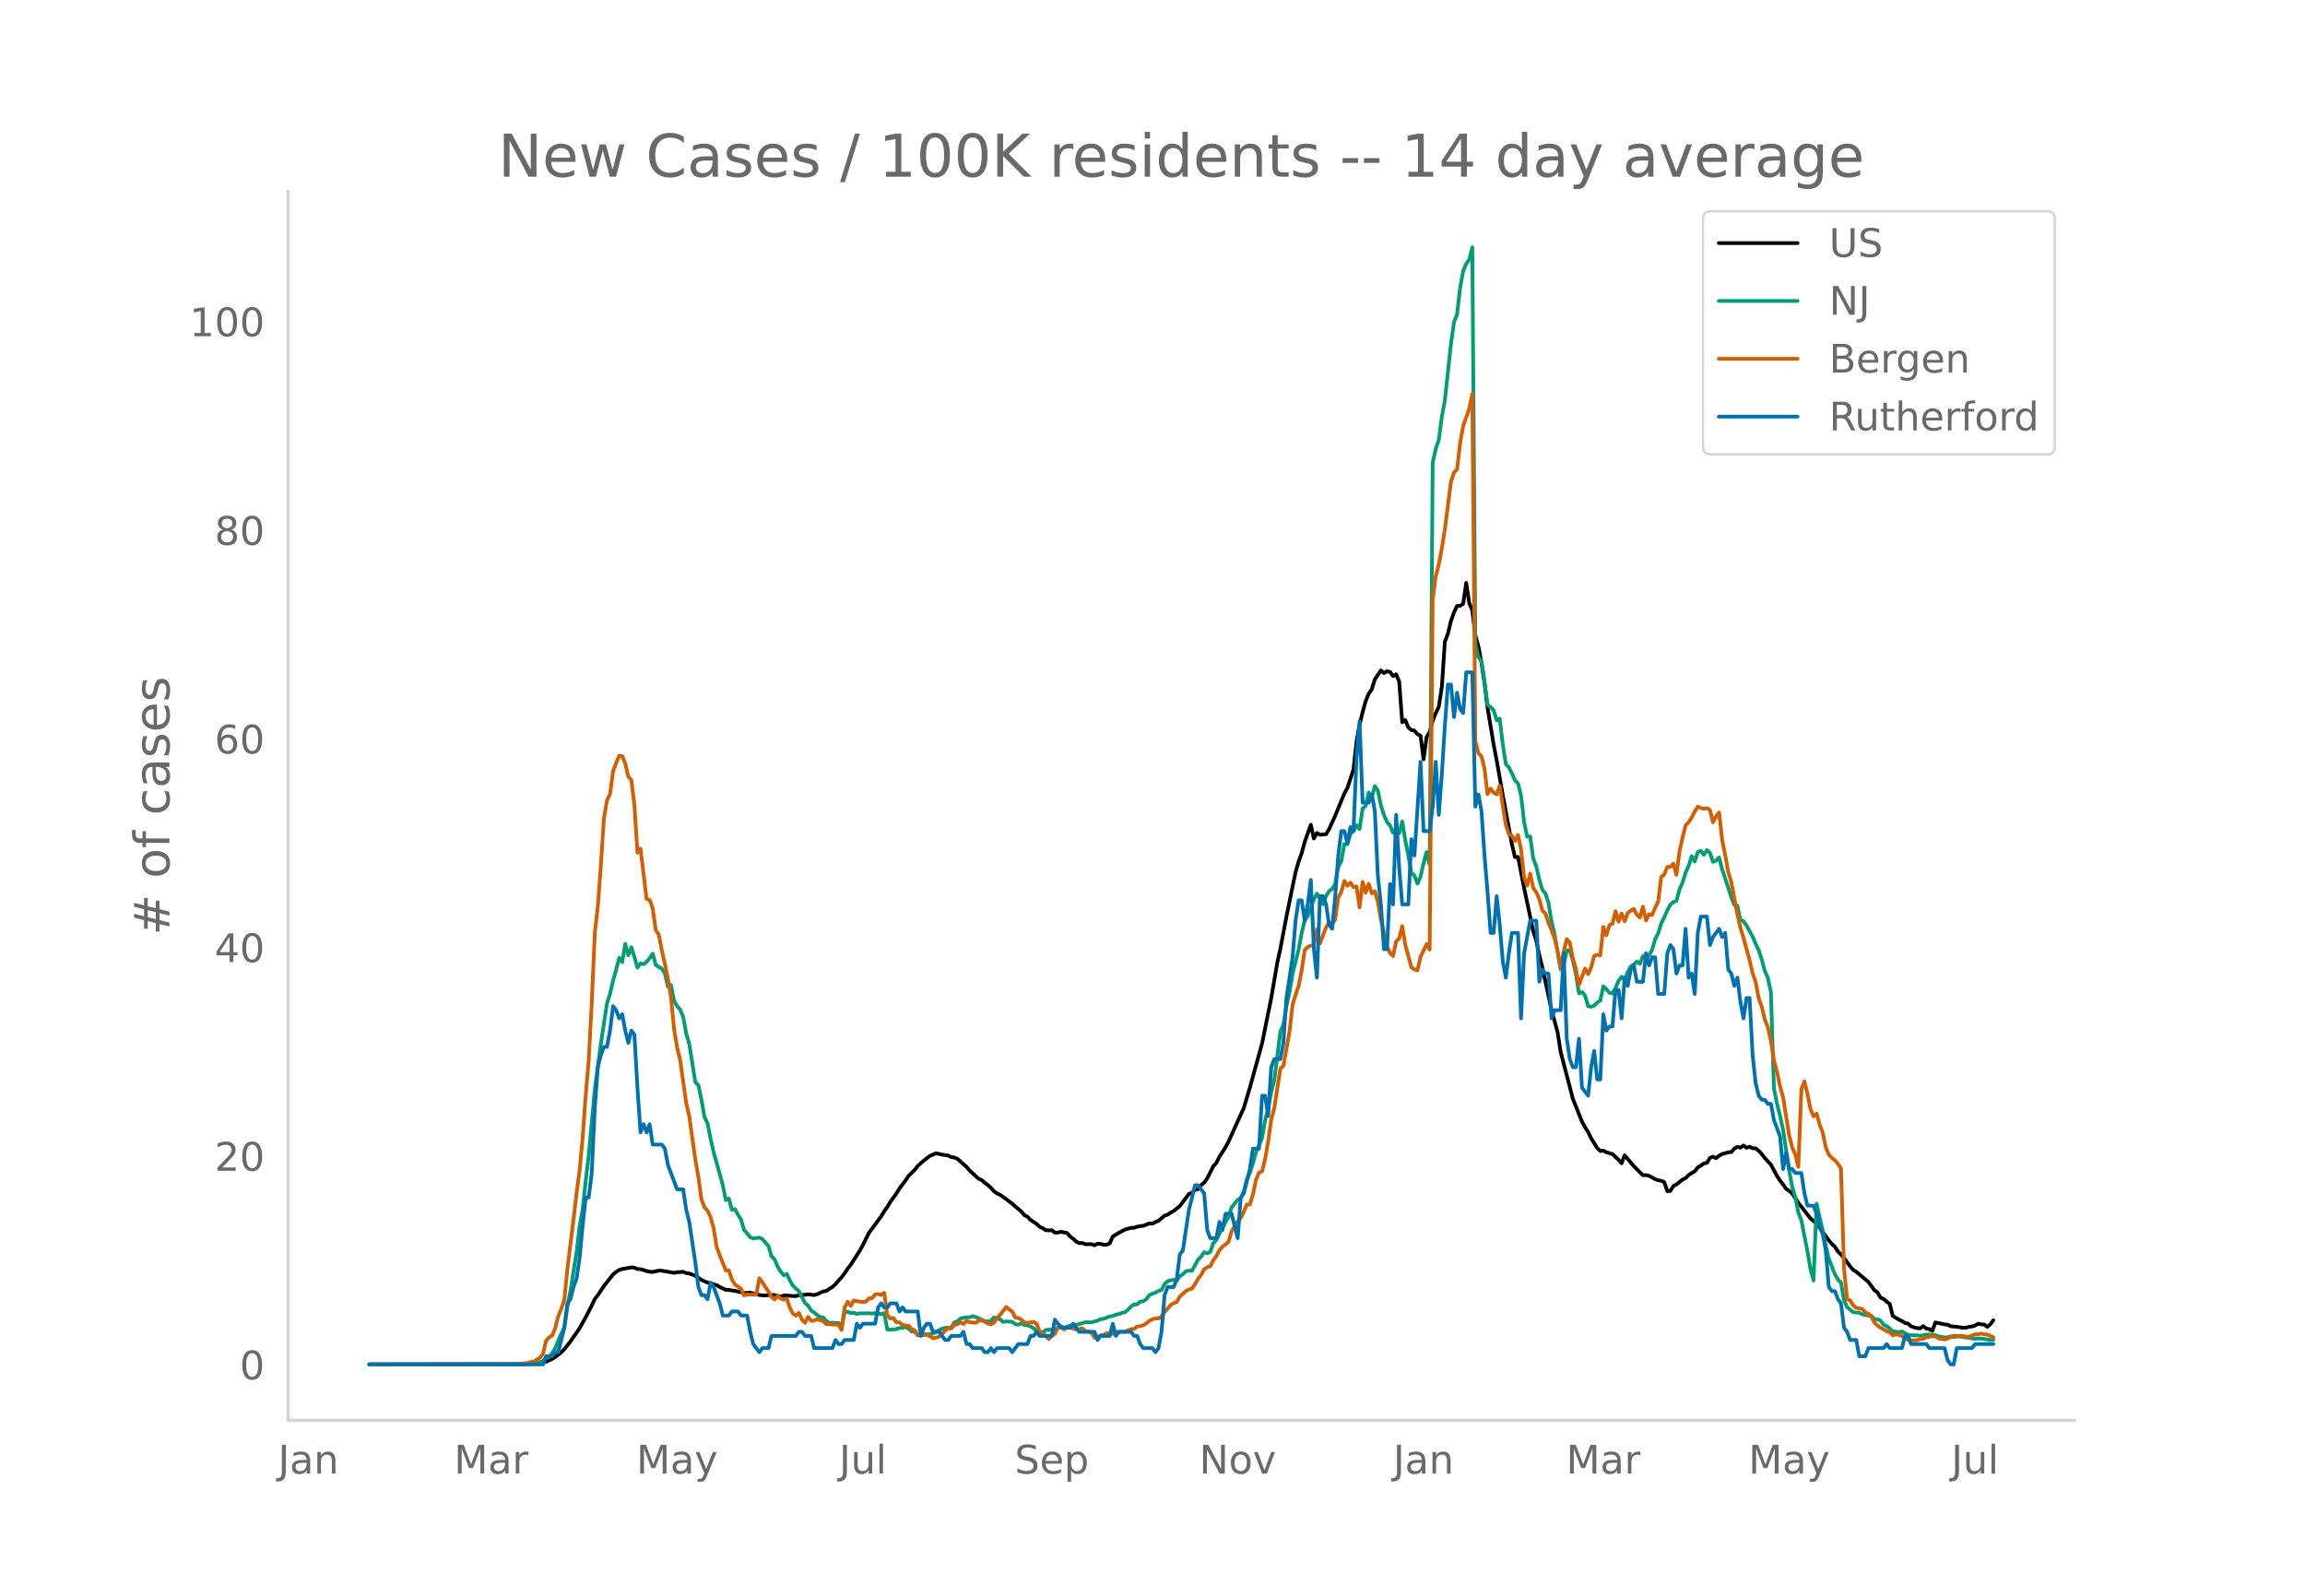 <svg height="864" viewBox="0 0 936 648" width="1248" xmlns="http://www.w3.org/2000/svg" xmlns:xlink="http://www.w3.org/1999/xlink"><defs><style>*{stroke-linecap:butt;stroke-linejoin:round}</style></defs><g id="figure_1"><path d="M0 648h936V0H0z" style="fill:#fff" id="patch_1"/><g id="axes_1"><path d="M117 576.72h725.4V77.76H117z" style="fill:none" id="patch_2"/><path clip-path="url(#pc1b756ca6b)" d="m149.973 554.039 59.388-.064 7.423-.259 2.475-.209 1.237-.222 1.237-.366 2.475-1.1 1.237-.778 2.475-1.88 1.237-1.326 2.474-3.076 1.238-1.88 1.237-1.643 1.237-1.895 2.475-4.388 2.474-4.828 1.237-2.635 1.238-1.574 2.474-3.723 3.712-4.705 1.237-.982 1.237-.795 1.238-.396 3.711-.662 1.238.074 1.237.618 1.237.026 1.237.325 1.238.444 1.237.276 1.237.085 2.475-.55 1.237.038 4.949.862 1.237-.227 2.475-.173 1.237.5 1.237.167 2.475.887 2.474 1.718 2.475 1.105 1.237.217 1.237.499 1.237.313 1.238.713 2.474 1.193 1.237.012 1.238.252 1.237.133 3.712.847 1.237.026 1.237-.136 3.712.945 1.237.156 1.237.024 1.238-.149 2.474.01 2.475.664 1.237-.452 1.237-.023 2.475.213 1.237.008 1.237-.379 2.475-.15 1.237-.179 2.474.303 1.238-.378 2.474-1.116 1.237-.196 1.238-.877 1.237-.715 1.237-1.13 1.237-1.5 1.238-1.302 1.237-1.657 1.237-1.847 1.237-1.564 3.712-5.832 1.237-2.242 2.475-4.961 4.949-6.66 1.237-2.072 1.237-1.725 1.238-2.093 2.474-3.385 1.237-2.034 2.475-3.28 1.237-1.856 2.475-2.417 1.237-1.614 2.474-2.19 2.475-1.881 2.474-1.047 2.475.55 2.474.374 1.238.621 1.237.17 1.237.518 3.712 3.283 1.237 1.476 3.712 3.356 1.237.528 1.237 1.107 1.238.9 1.237 1.153 1.237 1.372 1.237.886 1.238.561 2.474 1.717 2.475 1.938 3.711 3.118 1.238 1.489 1.237.624 1.237 1.307 2.475 1.605 1.237 1.19 1.237.565 1.237.803 1.238.096 1.237-.075 1.237.974 1.237-.034 1.238-.283 2.474.47 1.237 1.406 1.238.944 1.237 1.105 1.237.696 1.237-.093 1.238.508 2.474-.03 1.237.446 1.238-.629 1.237.1 1.237.297 1.237.04 1.238-.586 1.237-2.746 2.474-1.536 2.475-1.305 2.474-.696 1.238-.043 1.237-.413 1.237-.258 1.237-.102 2.475-.983 1.237.12 1.237-.688 1.238-.505 2.474-2.087 1.237-.404 1.238-.826 1.237-.69 2.474-1.968 3.712-4.943 1.237-.459 1.238-1.182 1.237-.279 1.237-1.634 1.237-1.035 1.238-1.728 2.474-4.91 1.237-1.377 1.238-2.455 2.474-3.874 1.237-2.333 6.187-13.603 2.474-8.302 4.95-17.92 3.71-18.378 2.475-14.423 1.238-5.623 2.474-13.07 3.712-18.105 1.237-4.241 1.237-3.446 1.238-4.533 2.474-6.99 1.237 5.592 1.238-2.244 1.237.703 2.474-.188 1.238-2.083 2.474-5.45 3.712-8.98 1.237-2.296 2.475-7.466 1.237-11.268 1.237-6.884 1.237-5.174 1.238-4.434 1.237-3.063 1.237-1.745 1.237-4.024 2.475-3.669 1.237 1.088 1.237-.736 1.238.277 1.237 1.666 1.237-.742 1.237 2.924 1.238 16.555 1.237-.86 1.237 2.962 1.237 1.095 1.238.196 1.237 1.464 1.237.616 1.237 9.582 1.238-9.007 1.237-2.016 1.237-4.638 1.237-3.077 1.238-2.6 1.237-8.005 1.237-18.423 1.237-3.232 1.238-5.182 1.237-3.439 1.237-2.668 1.237-.035 1.238-.784 1.237-8.537 1.237 8.244 1.237 2.92 1.238 10.206 1.237 4.431 1.237 6.498 1.237 8.283 1.238 10.068 2.474 14.992 1.237 6.43 2.475 14.094 3.712 20.003 1.237 5.19 1.237-.066 2.475 12.63 3.711 17.504 1.238 3.908 1.237 5.863 1.237 5.001 3.712 17.176 2.474 9.142 1.238 7.982 4.949 18.998 2.474 6.206 1.237 3.09 1.238 2.257 1.237 1.916 1.237 2.559 2.475 3.99 1.237 1.187 1.237-.131 1.237.636 2.475.742 2.474 2.347 1.238 1.393 1.237-3.23 3.712 4.379 2.474 2.514 1.237 1.19 1.238-.043 1.237.287 2.474 1.337 1.238.467 1.237.2 1.237.54 1.237 3.67 1.238-.079 1.237-2.001 1.237-.62 2.475-1.98 1.237-.602 1.237-1.251 2.475-1.54 1.237-1.542 1.237-.735 1.237-.895 1.238-.242 1.237-2.017 1.237-.482 1.237.628 1.238-1.046 1.237-.653 2.474-.693 1.238-.11 1.237-1.39 1.237-.721 1.237.323 1.238-.9 1.237.945 1.237-.421 1.237.583 1.238.088 1.237.977 1.237 1.31 1.237 1.641 2.475 2.644 2.474 4.613 1.238 1.93 1.237 1.485 1.237 1.829 1.237.84 1.238 1.085 2.474 3.723 4.95 6.4 2.474 2.031 2.474 3.427 2.475 3.381 1.237 1.448 1.237 1.192 1.237 1.911 1.238 1.207 1.237 1.468 2.474 3.37 1.238 1.416 1.237.754 4.949 4.14 2.475 3.394 1.237.855 1.237 2.18 1.237.482 1.238 1.1 1.237.933 1.237 4.886 2.475 1.463 1.237.57 1.237.798 1.237.25 1.238 1.101 1.237.45 1.237.3 1.237.06 1.238-.88 1.237.99 1.237.225 1.237.676 1.238-3.384 3.711.79 1.238.129 1.237.612 3.712.411 1.237.25 1.237-.044 1.237-.354 1.238-.148 1.237-.4 1.237-.742 1.237.266 1.238.053 1.237.965 1.237-.992 1.237-1.698h0" style="fill:none;stroke:#000;stroke-linecap:round;stroke-width:1.5" id="line2d_1"/><path clip-path="url(#pc1b756ca6b)" d="m149.973 554.04 63.1-.099 3.711-.235 2.475-.579 1.237-.538 1.237-1.046 1.238-.542 1.237-1.498 1.237-1.963 1.237-3.15 1.238-2.818 1.237-2.449 1.237-8.407 1.237-6.568 2.475-15.373 1.237-10.806 1.237-6.704 1.238-11.582 1.237-10.311 2.474-27.024 2.475-18.592 2.474-16.314 1.238-3.801 1.237-5.492 1.237-4.306 1.237-4.895 1.238 1.758 1.237-7.426 1.237 4.609 1.237-3.243 1.238 3.934 1.237 4.347 1.237-1.703 1.237.272 1.238-.868 1.237-1.557 1.237-1.82 1.237 4.613 1.238.804 1.237.627 1.237 1.99 1.237 5.354 1.238-.688 1.237 6.47 1.237 2.084 1.237 1.451 1.238 2.91 1.237 6.744 1.237 4.282 2.475 15.534 1.237 1.321 1.237 5.778 1.237 7.044 1.238 2.51 1.237 6.371 1.237 5.42 2.475 8.792 1.237 4.575 1.237 6.07 1.237-.613 1.238 4.599 1.237-.304 1.237 2.29 1.237 1.948 1.238 4.245 1.237 1.352 1.237 1.618 1.237.43 2.475-.307 1.237.586 2.475 2.82 1.237 4.197 1.237 1.182 1.237 2.94 1.238 2.081 1.237 1.502 1.237-.586 1.237 2.654 1.238 2.061 1.237 1.27 1.237 1.07 2.475 4.763 1.237 1.1 1.237 1.91 1.237.856 1.238 1.035 1.237.838 1.237.198 1.237 1.42 1.238.747 1.237-.126 1.237.204 1.237-.068 1.238 1.335 1.237-5.75 1.237-.136 1.237.518 1.238-.113 1.237.45 1.237-.245 1.237.054 2.475-.078 1.237.16 1.237-.208 2.475.395 1.237-.32 1.237 6.564 1.238.102 2.474-.245 1.237-.456 1.238.006 1.237-.439 1.237.705 1.237 1.145 1.238.095 1.237 1.363 1.237.099 1.237-.09 1.238-.282 1.237-.037 1.237-.34 3.712-1.953 1.237-.306 1.237-.123 1.238.065 1.237-2.18 1.237-.362 1.237-1.199 2.475-.5h1.237l1.237-.45 1.238.334 2.474 1.042 1.237.65 1.238.134 1.237-.079 1.237-1.54 2.475.72 1.237 1.049 1.237-.164 2.475.14 1.237.933 1.237.239 1.237-.549 1.238.668 1.237.112 1.237.484 1.237.725 1.238 1.19 1.237.722 1.237-.242 1.237-.947 1.238-.126 2.474.04 1.237-.947 1.238-.541 1.237.695 1.237-.555 1.237-.365 1.238.085 2.474-.715 2.475-.736 2.474.03 2.475-.64 1.237-.65 1.237-.13 2.475-.947 1.237-.204 1.237-.508 1.237-.269 1.238-.477 1.237-.252 1.237-1.025 1.237-1.366 1.238-.767 1.237-.068 1.237-1.083 1.237-.153 1.238-.862 1.237-1.656 1.237-.59 1.237-.404 1.238-.692 1.237-.344 1.237-2.5 1.237-1.08 1.238-.389 1.237-.18 1.237.306 1.237-1.812 1.238-.787 1.237-1.216 1.237-.238 1.237.044 2.475-4.53 1.237-1.223 1.237-1.775 1.238.463 1.237-.613 1.237-3.56 1.237-1.288 1.238-2.544 1.237-2.245 1.237-2.49 1.237-1.973 1.238-3.972 2.474-3.055 1.237-.6 1.238-2.847 1.237-4.814 1.237-2.725 1.237-3.802 1.238-4.404 2.474-5.88 1.237-7.256 1.238-4.752 1.237-6.615 1.237-4.84 2.475-19.707 1.237-2.899 1.237-7.501 1.237-5.488 1.238-7.562 2.474-9.988 1.237-6.66 1.238-5.188 1.237-1.696 2.474-6.728 1.238-2.378 1.237 1.877 1.237 2.381 1.237-3.307 1.238-1.976 1.237-.848 1.237-2.082 1.237-6.939 1.238-2.231 1.237-7.024 1.237.061 1.237-4.091 1.238-1.376 1.237-2.204 1.237 1.516 1.237-8.305 1.238-1.073 1.237-5.478 1.237 2.18 1.237-4.762 1.238 1.833 1.237 6.019 1.237 3.86 1.237 2.912 1.238 1.335 1.237 2.974 1.237-1.179 1.237 1.418 1.238-4.804 1.237 7.634 1.237 6.248 1.237 6.997 1.238 1.052 1.237 3.349 1.237-2.865 1.237-5.467 1.238-4.497 1.237 5.127 1.237-163.242 1.237-5.658 1.238-3.553 1.237-9.453 1.237-6.68 2.475-22.953 1.237-8.833 1.237-3.165 1.237-10.764 1.238-6.8 1.237-2.943 1.237-1.662 1.237-4.994 1.238 160.919 1.237 5.576 1.237 1.407 1.237 8.281 1.238 9.61 1.237.896 1.237 1.274 1.237 4.067 1.238-.647 1.237 10.45 1.237 7.993 1.237 1.29 1.238 2.47 1.237 2.889 1.237 1.151 1.237 5.032 1.238 10.655 1.237 5.992 1.237-.095 1.237 8.986 1.238 3.202 1.237 5.39 1.237 4.084 1.237 1.498 1.238 3.714 1.237 7.678 1.237 5.167 2.475 14.274 1.237-1.646 1.237-6.125 1.237.045 1.238 4.026 1.237 5.56 1.237 7.838 1.237-.487 1.238 1.427 1.237 4.265 1.237.276 1.237-.467 1.238-1.288 1.237-.756 1.237-5.78 1.237 1.171 1.238 1.424 1.237.283 1.237-2.221 1.237-2.875 1.238-1.666 1.237 1.352 1.237-3.297 1.237-2.238 1.238-.814 1.237-1.182 1.237.913 1.237-3.134 1.238 1.09 1.237-1.458 1.237-2.116 1.237-4.357 1.238-2.364 1.237-4.043 1.237-2.446 1.237-2.875 1.238-2.306 1.237-1.094 1.237-.443 1.237-4.71 1.238-2.723 1.237-4.07 1.237-2.722 1.237-3.938 1.238 2.194 1.237-3.87 1.237-.467 1.237 1.581 1.238-1.918 1.237 1.09L695.6 350l1.237-.494 1.238-1.322 1.237 4.79 2.474 7.443 1.238 3.9 1.237 3.13 1.237.358 1.237 5.757 1.238.504 1.237 1.782 2.474 4.428 1.238 2.974 1.237 2.61 1.237 3.754 1.237 4.629 1.238 2.78 1.237 5.767 1.237 39.11 1.237 6.234 1.238 4.946 1.237 5.702 2.474 16.545 1.238 6.647 1.237 4.087 1.237 6.251 1.237 3.223 2.475 12.55 1.237 7.265 1.237 4.616 1.238-31.193 2.474 10.86 1.237 6.186 1.238 5.225 2.474 6.377 1.237 2.163 1.238 1.223 1.237 7.103 1.237 2.902 2.475 2 2.474.3 1.237.586 1.238.31 2.474.31 1.238 1.331 1.237.079 1.237.514 1.237 1.66 1.238.582 1.237.953 1.237 1.223 1.237.068 1.238.314 1.237-.361 2.474 1.38 1.238.177 2.474-.007 1.237.133 1.238-.116 1.237-.31 1.237-.034 2.475.238 1.237.511 2.474.45 1.238-.123 1.237-.286 1.237.238 1.237-.255 1.238.04 6.186.938 1.237-.15 2.475.17 2.474.45 1.237-.051h0" style="fill:none;stroke:#009e73;stroke-linecap:round;stroke-width:1.5" id="line2d_2"/><path clip-path="url(#pc1b756ca6b)" d="m149.973 554.04 56.913-.097 3.712-.13 3.712-.325 1.237-.454 1.237-.033 1.238-.94 1.237-.747 1.237-1.558 1.237-5.29 1.238-1.429 1.237-.649 1.237-3.051 1.237-4.9 1.238-2.922 1.237-3.7 1.237-12.496 2.475-19.929 1.237-10.71 1.237-9.218 1.237-13.113 1.238-17.397 1.237-14.313 1.237-23.434 1.237-28.367 1.238-10.776 1.237-16.975 1.237-18.792 1.237-7.238 1.238-2.662 1.237-9.282 1.237-3.278 1.237-2.954 1.238.162 1.237 3.019 1.237 5.29 1.237 1.428 1.238 10.16 1.237 19.279 1.237-1.59 2.475 20.415 1.237.357 1.237 3.44 1.237 8.796 1.238 1.915 1.237 6.329 1.237 5.485 1.237 6.07 1.238 7.367 1.237 12.886 1.237 7.595 1.237 5.063 2.475 17.527 1.237 5.42 2.475 17.656 1.237 6.946 1.237 9.088 1.237 3.31 1.238 1.299 1.237 2.726 1.237 4.415 1.237 7.594 1.238 3.408 2.474 6.135 1.237-.033 1.238 3.733 1.237 2.077 1.237.779 1.237.974 1.238 2.596 1.237-.357 2.474.098 1.238-.033 1.237-6.653 1.237 1.622 1.237 2.045 1.238 1.753 1.237 2.207 1.237 1.038 1.237-1.525 1.238 1.071 1.237.487 1.237-.454 1.237 3.765 1.238 2.304 1.237.876 1.237-1.103 1.237 2.694 1.238 1.33 1.237-2.401 1.237 1.558h1.237l1.238-.714 1.237.519 1.237.357 1.237 1.2h1.238l1.237.195 1.237-.032 1.237.097 1.238 2.143 1.237-9.12 1.237-2.37 1.237 1.655 1.238-2.142 1.237.292 2.474.325 1.238-.195 1.237-1.298 1.237-.033 1.237-1.59 1.238-.098 1.237.357 1.237-.908 1.237 9.185 1.238 1.33 1.237-.291 1.237 1.785 1.237.032 1.238 1.039 2.474.324 1.237 1.364 1.238.551 1.237 2.013 1.237-.78 1.237.098 2.475.974 1.237.876 2.475-.65 1.237-1.103 1.237-1.46 1.237-.844 1.238.065 1.237-1.428 1.237-.292 1.237-.844 1.238.746 1.237-1.266 1.237.52 2.475.26 1.237-.877 1.237-.292 2.475 1.46 1.237.325 1.237-.649 1.237-1.883 1.238-1.298 2.474-3.213 1.237 1.006 1.238.844 1.237 2.467 1.237.13 1.237.746 1.238 1.071 1.237.162 2.474-.357 1.238.747 1.237 3.18 1.237.52 2.475 2.5 1.237-1.267 1.237-.844 1.237-2.564 1.238-.227 1.237 1.006 1.237-.746 1.237-.065 1.238.487 1.237.324 1.237-.13 1.237-.357 1.238 1.169 1.237.195 1.237.454 1.237 1.98 1.238-.162 1.237-.78 1.237-.13 1.237-.746 1.238.325 1.237-.033 1.237-.843 1.237.13 1.238-.195 1.237.13 1.237-.715 1.237-.389 1.238-.13 1.237-.974 1.237-.13 1.237-.389 1.238-.714 1.237-1.071 1.237-.617 1.237-.357 1.238.033 1.237-.812 1.237-1.785 2.475-2.888 1.237-.747 1.237-.487 1.237-2.207 2.475-2.207 1.237-.65 1.237-.356 1.238-1.85 1.237-2.175 1.237-1.525 1.237-2.337 1.238-.747 1.237-.486 1.237-2.37 1.237-1.72 1.238-2.37 1.237-1.46 1.237-.876 1.237-1.071 1.238-4.35 2.474-3.96 1.237-1.427 1.238-2.435 1.237-3.018 1.237.032 1.237-4.057 1.238-5.94 1.237-2.953 1.237-.487 1.237-4.998 1.238-7.206 1.237-8.795 1.237-4.642 2.475-16.098 1.237-1.136 2.474-13.795 1.238-10.938 1.237-4.154 1.237-3.538 1.237-6.296 1.238-8.374 1.237-1.136 1.237-.584 1.237-.26 1.238-6.362 1.237 5.745 2.474-6.491 1.238-2.11 1.237.747 1.237-1.883 1.237-8.893 1.238-2.24 1.237-4.511 1.237 1.947 1.237-1.266 1.238 1.818 1.237-.26 1.237 8.504 1.237-10.354 1.238 4.285 1.237-3.506 1.237 3.863 1.237-.844 1.238 4.317 1.237 7.173 1.237 5.193 1.237 5.68 1.238 2.694 1.237 1.233 1.237-5.972 1.237-1.169 1.238-4.966 1.237 7.498 2.474 9.218 1.238.811 1.237.422 1.237-5.485 2.475-5.193 1.237 2.207 1.237-141.902 1.237-9.607 1.238-4.9 1.237-6.525 1.237-7.79 2.475-19.311 1.237-3.7 1.237-1.233 1.237-10.744 1.238-6.88 2.474-7.109 1.237-5.842 1.238 140.928 1.237 4.836 1.237 1.33 1.237 4.934 1.238 10.419 1.237-2.24 1.237 1.59 1.237.747 1.238-3.505 2.474 15.936 1.237 3.7 1.238.714 1.237 2.045 1.237-2.434 1.237 5.874 1.238 11.393 1.237 3.278 1.237-4.804 1.237 5.81 1.238 1.72 1.237 2.857 1.237 4.576 1.237 1.233 1.238 3.798 1.237 2.888 1.237 3.408 1.237 5.258 1.238 6.784 1.237-6.719 1.237-5.03 1.237 1.395 1.238 6.427 1.237 4.251 1.237 6.524 2.475-6.653 1.237 2.272 1.237-2.727 1.237-4.674 1.238-.486 1.237.26 1.237-11.555 1.237 3.408 1.238-4.187 1.237-.52 1.237-5.095 1.237 4.316 1.238-3.375 1.237 3.18 1.237-3.375 1.237-.909 1.238-.746 1.237 2.337 1.237 1.168 1.237-4.414 1.238 5.583 1.237-2.5 1.237.293 1.237-2.922 1.238-2.531 1.237-9.997 1.237-.974 1.237-3.148 1.238.065 1.237-1.33 1.237 4.51 1.237-9.444 1.238-5.68 1.237-4.934 1.237-1.265 1.237-1.948 1.238-2.37 1.237-2.012 1.237.52 1.237.292 1.238-.227 1.237.714 1.237 5.03 1.237-2.466 1.238-1.526 1.237 11.133 1.237 6.2 1.237 6.913 1.238 3.992 2.474 13.145 1.237 5.453 1.238 4.024 2.474 9.12 1.237 5.324 1.238 3.57 1.237 6.653 1.237 3.344 1.237 5.225 1.238 3.116 1.237 5.583 1.237 7.854 1.237 4.706 1.238 5.94 1.237 4.317 2.474 15.611 1.238 4.772 1.237 2.856 1.237 5.096 1.237-31.581 1.238-3.148 1.237 5.063 1.237 6.2 1.237 2.888 1.238-1.071 1.237 4.414 1.237 3.278 1.237 5.972 1.238 2.954 1.237 1.363 1.237.941 1.237 1.428 1.238 2.013 1.237 40.7 1.237 12.27 1.237.486 1.238 1.98 1.237 1.039 2.474.486 1.238 1.461 1.237.422 1.237 1.363 1.238 2.305 1.237 1.2 1.237.877 1.237.616 1.238.78 1.237.389 1.237 1.298 1.237-.422 1.238.227 1.237.455 1.237.941 1.237.617 1.238.26 2.474-.13 1.237-.422 1.238-.098 1.237-.681 2.474-.39h1.238l1.237.877 2.474.421 1.238-.389 2.474-1.136 1.237.227 1.238-.162 1.237.065 1.237.26 1.237.064 1.238-.551 1.237-.422 1.237-.033 1.237-.324 1.238.357 1.237.032 2.474 1.169h0" style="fill:none;stroke:#d55e00;stroke-linecap:round;stroke-width:1.5" id="line2d_3"/><path clip-path="url(#pc1b756ca6b)" d="M149.973 554.04h70.523l1.237-3.306h2.475l1.237-1.653h1.237l2.475-9.919 1.237-9.918 1.237-1.653 1.238-4.96 1.237-3.306 1.237-8.265 1.237-13.225 1.238-11.571h1.237l1.237-9.919 1.237-26.45 1.238-16.53 1.237-4.96 1.237-3.305h1.237l1.238-6.613 1.237-9.918 1.237 1.653 1.237 3.306 1.238-1.653 1.237 6.612 1.237 4.96 1.237-4.96 1.238 1.653 1.237 21.49 1.237 18.184 1.237-3.306 1.238 3.306 1.237-3.306 1.237 8.266h3.712l1.237 1.653 1.237 6.612 3.712 9.918h2.475l1.237 8.266 1.237 4.96 2.475 16.53 1.237 9.918 1.237 3.307h1.237l1.238 1.653 1.237-6.613 1.237 1.653 2.475 6.613 1.237 4.959h2.474l1.238-1.653h2.474l1.237 1.653h2.475l1.237 6.612 1.237 4.96 2.475 3.306 1.237-1.653h2.475l1.237-4.96h9.898l1.237-1.653h1.237l1.238 1.653h2.474l1.237 4.96h7.424l1.237-3.306 1.237 1.653h1.238l1.237-1.653h3.712l1.237-6.613 1.237 1.653 1.237-1.653h4.95l1.237-6.612 1.237-1.653 1.237 1.653h1.237l1.238-1.653h2.474l1.237 3.306 1.238-1.653 1.237 1.653h4.949l1.237 9.918 1.237-3.306 1.238-1.653h1.237l1.237 3.306h2.475l2.474 3.307h1.237l1.238-1.654h3.711l1.238-1.653 1.237 4.96h1.237l1.237 1.653h3.712l1.237 1.653h1.238l1.237-1.653 1.237 1.653 1.237-1.653h4.95l1.237 1.653 2.474-3.306h3.712l1.237-3.307h1.237l1.238-1.653 1.237 1.653h4.949l1.237-6.612 2.475 3.306h3.711l1.238-1.653 2.474 3.306h6.186l1.238 3.307 1.237-1.654h3.712l1.237-4.959 1.237 4.96 1.237-1.654h4.95l1.237 1.653h1.237l1.237 3.307 1.237 1.653h3.712l1.237 1.653 1.238-1.653 1.237-6.613 1.237-14.877 1.237-3.307h2.475l1.237-3.306 1.237-9.918 1.238-1.653 2.474-16.531 2.475-9.919h1.237l2.474 3.307 1.238 14.877 1.237 3.306h2.474l1.238-6.612 1.237 3.306 1.237-6.612h2.475l2.474 9.918 1.237-16.53 1.238-1.653 2.474-9.919 1.237-8.265h2.475l1.237-21.49h1.237l1.238 8.265 1.237-19.837 1.237-3.306h2.475l1.237-6.612 1.237-18.184 2.475-16.531 1.237-14.878 1.237-8.265h1.237l1.238 8.265 1.237-6.612 1.237-9.919 1.237 28.103 1.238 11.571 1.237-33.061h1.237l1.237 3.306 1.238 8.265 1.237 1.653 1.237-13.224 1.237-16.531 1.238-9.919h1.237l1.237 4.96 1.237-6.613 1.238 1.653 1.237-29.755 1.237-14.878 1.237 33.062h2.475l1.237-3.306 1.237 6.612 1.238 26.45 1.237 11.57 1.237 18.185h1.237l1.238-26.45 1.237 8.266 1.237-36.368 1.237 21.49 1.238 14.878h2.474l1.237-26.45 1.238 6.613 2.474-38.021 1.237 28.102h2.475l1.237-9.918 1.237-18.184 1.238 21.49 1.237-16.53 1.237-19.838 1.237-16.53h1.238l1.237 13.224 1.237-9.918 1.237 6.612 1.238 1.653 1.237-16.53h2.474l1.238 54.55 1.237-4.958 1.237 6.612 1.237 18.184 1.238 14.878 1.237 16.53h1.237l1.237-14.877 1.238 11.571 1.237 14.878 1.237 6.612 1.237-9.918 1.238-8.266h2.474l1.237 34.715 1.238-26.45 2.474-13.224h2.475l1.237 24.796 1.237-4.959 1.237 1.653h1.238l1.237 18.184 1.237-3.306h2.475l1.237-23.143 1.237 34.714 1.237 8.266 1.238 3.306h1.237l1.237-11.572 1.237 19.837 2.475 3.307 1.237-11.572 1.237-6.612 1.238 11.571h1.237l1.237-26.449 1.237 6.612 1.238-1.653h1.237l1.237-14.877h1.237l1.238 11.571 1.237-16.53 1.237 3.305 1.237-6.612 1.238-1.653 1.237 6.612h2.474l1.238-11.571 1.237 4.959 1.237-3.306h1.237l1.238 14.878h2.474l1.237-16.531 1.238-3.306 1.237 1.653 1.237 9.918 1.237-3.306h1.238l1.237-14.878 1.237 19.837 1.237-1.653 1.238 8.266 1.237-24.797 1.237-6.612h2.475l1.237 11.572 1.237-3.307 2.475-3.306h0l1.237 3.306 1.237-1.653 1.237 14.878 1.238 1.653 1.237 4.96 1.237-3.307 1.237 9.919 1.238 6.612 1.237-8.265h1.237l1.237 23.143 1.238 11.571 1.237 4.96 1.237 1.653h1.237l1.238 1.653h1.237l1.237 6.612 2.475 6.612 1.237 13.225 1.237-6.612 1.237 6.612h1.238l1.237 1.653h2.474l1.238 8.266 1.237 4.959h2.474l1.238 3.306 1.237 4.96 1.237 3.305 1.237 6.613 1.238 14.877 1.237 1.654h1.237l1.237 3.306 1.238 1.653 1.237 9.918 1.237 1.653 1.237 3.307h2.475l1.237 6.612h2.475l1.237-3.306h6.186l1.238-1.653 1.237 1.653h4.949l1.237-4.96h1.237l1.238 3.307h6.186l1.237 1.653h6.186l1.238 4.959 1.237 1.653h1.237l1.237-6.612h6.187l1.237-1.653h7.423" style="fill:none;stroke:#0072b2;stroke-linecap:round;stroke-width:1.5" id="line2d_4"/><path d="M117 576.72V77.76" style="fill:none;stroke:#d3d3d3;stroke-linecap:square;stroke-linejoin:miter;stroke-width:1.25" id="patch_3"/><path d="M117 576.72h725.4" style="fill:none;stroke:#d3d3d3;stroke-linecap:square;stroke-linejoin:miter;stroke-width:1.25" id="patch_4"/><g id="matplotlib.axis_1"><g id="xtick_1"><g style="fill:#696969" transform="matrix(.16 0 0 -.16 112.895 598.378)" id="text_1"><defs><path d="M9.813 72.906h9.859V5.078q0-13.187-5-19.14-5-5.954-16.094-5.954h-3.75v8.297h3.078q6.531 0 9.219 3.672Q9.813-4.39 9.813 5.078z" id="DejaVuSans-74"/><path d="M34.281 27.484q-10.89 0-15.093-2.484-4.204-2.484-4.204-8.5 0-4.781 3.157-7.594 3.156-2.797 8.562-2.797 7.485 0 12 5.297 4.516 5.297 4.516 14.078v2zm17.922 3.72V0H43.22v8.297Q40.14 3.328 35.547.953q-4.594-2.375-11.234-2.375-8.391 0-13.36 4.719Q6 8.016 6 15.922q0 9.219 6.172 13.906 6.187 4.688 18.437 4.688h12.61v.89q0 6.203-4.078 9.594-4.078 3.39-11.453 3.39-4.688 0-9.141-1.124-4.438-1.125-8.531-3.375v8.312q4.921 1.906 9.562 2.844 4.64.953 9.031.953 11.875 0 17.735-6.156 5.86-6.14 5.86-18.64z" id="DejaVuSans-97"/><path d="M54.89 33.016V0h-8.984v32.719q0 7.765-3.031 11.61-3.031 3.858-9.078 3.858-7.281 0-11.484-4.64-4.204-4.625-4.204-12.64V0H9.08v54.688h9.03v-8.5q3.235 4.937 7.594 7.374Q30.078 56 35.797 56q9.422 0 14.25-5.828 4.844-5.828 4.844-17.156z" id="DejaVuSans-110"/></defs><use xlink:href="#DejaVuSans-74"/><use x="29.492" xlink:href="#DejaVuSans-97"/><use x="90.771" xlink:href="#DejaVuSans-110"/></g></g><g id="xtick_2"><g style="fill:#696969" transform="matrix(.16 0 0 -.16 184.369 598.378)" id="text_2"><defs><path d="M9.813 72.906h14.703l18.593-49.61 18.703 49.61h14.704V0H66.89v64.016l-18.797-50h-9.907l-18.796 50V0H9.813z" id="DejaVuSans-77"/><path d="M41.11 46.297q-1.516.875-3.297 1.281Q36.03 48 33.89 48q-7.625 0-11.703-4.953-4.079-4.953-4.079-14.234V0H9.08v54.688h9.03v-8.5q2.844 4.984 7.375 7.39Q30.031 56 36.531 56q.922 0 2.047-.125 1.125-.11 2.484-.36z" id="DejaVuSans-114"/></defs><use xlink:href="#DejaVuSans-77"/><use x="86.279" xlink:href="#DejaVuSans-97"/><use x="147.559" xlink:href="#DejaVuSans-114"/></g></g><g id="xtick_3"><g style="fill:#696969" transform="matrix(.16 0 0 -.16 258.395 598.378)" id="text_3"><defs><path d="M32.172-5.078q-3.797-9.766-7.422-12.735-3.61-2.984-9.656-2.984H7.906v7.516h5.282q3.703 0 5.75 1.765Q21-9.766 23.483-3.219l1.61 4.094-22.11 53.813H12.5l17.094-42.766 17.093 42.766h9.516z" id="DejaVuSans-121"/></defs><use xlink:href="#DejaVuSans-77"/><use x="86.279" xlink:href="#DejaVuSans-97"/><use x="147.559" xlink:href="#DejaVuSans-121"/></g></g><g id="xtick_4"><g style="fill:#696969" transform="matrix(.16 0 0 -.16 340.755 598.378)" id="text_4"><defs><path d="M8.5 21.578v33.11h8.984V21.922q0-7.766 3.016-11.656 3.031-3.875 9.094-3.875 7.265 0 11.484 4.64 4.234 4.64 4.234 12.656v31h8.985V0h-8.984v8.406Q42.047 3.422 37.718 1q-4.313-2.422-10.032-2.422-9.421 0-14.312 5.86Q8.5 10.296 8.5 21.578zM31.11 56z" id="DejaVuSans-117"/><path d="M9.422 75.984h8.984V0H9.422z" id="DejaVuSans-108"/></defs><use xlink:href="#DejaVuSans-74"/><use x="29.492" xlink:href="#DejaVuSans-117"/><use x="92.871" xlink:href="#DejaVuSans-108"/></g></g><g id="xtick_5"><g style="fill:#696969" transform="matrix(.16 0 0 -.16 412.037 598.378)" id="text_5"><defs><path d="M53.516 70.516V60.89q-5.61 2.687-10.594 4-4.984 1.328-9.625 1.328-8.047 0-12.422-3.125t-4.375-8.89q0-4.845 2.906-7.313 2.907-2.453 11.016-3.97l5.953-1.218q11.031-2.11 16.281-7.406 5.25-5.297 5.25-14.172 0-10.61-7.11-16.078-7.093-5.469-20.812-5.469-5.172 0-11.015 1.172Q13.14.922 6.89 3.219v10.156q6-3.36 11.765-5.078 5.766-1.703 11.328-1.703 8.438 0 13.032 3.312 4.593 3.328 4.593 9.485 0 5.359-3.297 8.39-3.296 3.032-10.812 4.547L27.484 33.5q-11.03 2.188-15.968 6.875-4.922 4.688-4.922 13.047 0 9.672 6.812 15.234 6.813 5.563 18.766 5.563 5.14 0 10.453-.938 5.328-.922 10.89-2.765z" id="DejaVuSans-83"/><path d="M56.203 29.594v-4.39H14.891q.593-9.282 5.593-14.142 5-4.859 13.938-4.859 5.172 0 10.031 1.266 4.86 1.265 9.656 3.812v-8.5Q49.266.734 44.187-.344 39.11-1.422 33.892-1.422q-13.094 0-20.735 7.61-7.64 7.625-7.64 20.625 0 13.421 7.25 21.296Q20.016 56 32.328 56q11.031 0 17.453-7.11 6.422-7.093 6.422-19.296zm-8.984 2.64q-.094 7.36-4.125 11.75-4.032 4.407-10.672 4.407-7.516 0-12.031-4.25-4.516-4.25-5.203-11.97z" id="DejaVuSans-101"/><path d="M18.11 8.203v-29H9.077v75.484h9.031v-8.296q2.844 4.875 7.157 7.234Q29.594 56 35.594 56q9.968 0 16.187-7.906 6.235-7.907 6.235-20.797T51.78 6.484q-6.218-7.906-16.187-7.906-6 0-10.328 2.375-4.313 2.375-7.157 7.25zm30.578 19.094q0 9.906-4.079 15.547-4.078 5.64-11.203 5.64-7.14 0-11.218-5.64-4.079-5.64-4.079-15.547 0-9.906 4.078-15.547 4.079-5.64 11.22-5.64 7.124 0 11.202 5.64t4.078 15.547z" id="DejaVuSans-112"/></defs><use xlink:href="#DejaVuSans-83"/><use x="63.477" xlink:href="#DejaVuSans-101"/><use x="125" xlink:href="#DejaVuSans-112"/></g></g><g id="xtick_6"><g style="fill:#696969" transform="matrix(.16 0 0 -.16 486.974 598.378)" id="text_6"><defs><path d="M9.813 72.906h13.28l32.329-60.984v60.984h9.562V0h-13.28L19.39 60.984V0H9.813z" id="DejaVuSans-78"/><path d="M30.61 48.39q-7.22 0-11.422-5.64-4.204-5.64-4.204-15.453 0-9.813 4.172-15.453 4.188-5.64 11.453-5.64 7.188 0 11.375 5.655 4.203 5.672 4.203 15.438 0 9.719-4.203 15.406-4.187 5.688-11.375 5.688zm0 7.61q11.718 0 18.406-7.625 6.703-7.61 6.703-21.078 0-13.422-6.703-21.078-6.688-7.64-18.407-7.64-11.765 0-18.437 7.64-6.656 7.656-6.656 21.078 0 13.469 6.656 21.078Q18.844 56 30.609 56z" id="DejaVuSans-111"/><path d="M2.984 54.688H12.5L29.594 8.797l17.093 45.89h9.516L35.687 0H23.485z" id="DejaVuSans-118"/></defs><use xlink:href="#DejaVuSans-78"/><use x="74.805" xlink:href="#DejaVuSans-111"/><use x="135.986" xlink:href="#DejaVuSans-118"/></g></g><g id="xtick_7"><g style="fill:#696969" transform="matrix(.16 0 0 -.16 565.729 598.378)" id="text_7"><use xlink:href="#DejaVuSans-74"/><use x="29.492" xlink:href="#DejaVuSans-97"/><use x="90.771" xlink:href="#DejaVuSans-110"/></g></g><g id="xtick_8"><g style="fill:#696969" transform="matrix(.16 0 0 -.16 635.965 598.378)" id="text_8"><use xlink:href="#DejaVuSans-77"/><use x="86.279" xlink:href="#DejaVuSans-97"/><use x="147.559" xlink:href="#DejaVuSans-114"/></g></g><g id="xtick_9"><g style="fill:#696969" transform="matrix(.16 0 0 -.16 709.991 598.378)" id="text_9"><use xlink:href="#DejaVuSans-77"/><use x="86.279" xlink:href="#DejaVuSans-97"/><use x="147.559" xlink:href="#DejaVuSans-121"/></g></g><g id="xtick_10"><g style="fill:#696969" transform="matrix(.16 0 0 -.16 792.351 598.378)" id="text_10"><use xlink:href="#DejaVuSans-74"/><use x="29.492" xlink:href="#DejaVuSans-117"/><use x="92.871" xlink:href="#DejaVuSans-108"/></g></g></g><g id="matplotlib.axis_2"><g id="ytick_1"><g style="fill:#696969" transform="matrix(.16 0 0 -.16 97.32 560.119)" id="text_11"><defs><path d="M31.781 66.406q-7.61 0-11.453-7.5Q16.5 51.422 16.5 36.375q0-14.984 3.828-22.484 3.844-7.5 11.453-7.5 7.672 0 11.5 7.5 3.844 7.5 3.844 22.484 0 15.047-3.844 22.531-3.828 7.5-11.5 7.5zm0 7.813q12.266 0 18.735-9.703 6.468-9.688 6.468-28.141 0-18.406-6.468-28.11-6.47-9.687-18.735-9.687-12.25 0-18.718 9.688-6.47 9.703-6.47 28.109 0 18.453 6.47 28.14Q19.53 74.22 31.78 74.22z" id="DejaVuSans-48"/></defs><use xlink:href="#DejaVuSans-48"/></g></g><g id="ytick_2"><g style="fill:#696969" transform="matrix(.16 0 0 -.16 87.14 475.401)" id="text_12"><defs><path d="M19.188 8.297h34.421V0H7.33v8.297q5.609 5.812 15.296 15.594 9.703 9.797 12.188 12.64 4.734 5.313 6.609 9 1.89 3.688 1.89 7.25 0 5.813-4.078 9.469-4.078 3.672-10.625 3.672-4.64 0-9.797-1.61-5.14-1.609-11-4.89v9.969Q13.767 71.78 18.938 73q5.188 1.219 9.485 1.219 11.328 0 18.062-5.672 6.735-5.656 6.735-15.125 0-4.5-1.688-8.531-1.672-4.016-6.125-9.485-1.218-1.422-7.765-8.187-6.532-6.766-18.453-18.922z" id="DejaVuSans-50"/></defs><use xlink:href="#DejaVuSans-50"/><use x="63.623" xlink:href="#DejaVuSans-48"/></g></g><g id="ytick_3"><g style="fill:#696969" transform="matrix(.16 0 0 -.16 87.14 390.683)" id="text_13"><defs><path d="M37.797 64.313 12.89 25.39h24.906zm-2.594 8.593H47.61V25.391h10.407v-8.203H47.609V0h-9.812v17.188H4.89v9.515z" id="DejaVuSans-52"/></defs><use xlink:href="#DejaVuSans-52"/><use x="63.623" xlink:href="#DejaVuSans-48"/></g></g><g id="ytick_4"><g style="fill:#696969" transform="matrix(.16 0 0 -.16 87.14 305.965)" id="text_14"><defs><path d="M33.016 40.375q-6.641 0-10.532-4.547-3.875-4.531-3.875-12.437 0-7.86 3.875-12.438 3.891-4.562 10.532-4.562 6.64 0 10.515 4.562 3.875 4.578 3.875 12.438 0 7.906-3.875 12.437-3.875 4.547-10.515 4.547zm19.578 30.922v-8.984q-3.719 1.75-7.5 2.671-3.782.938-7.5.938-9.766 0-14.922-6.594-5.14-6.594-5.875-19.922 2.875 4.25 7.219 6.516 4.359 2.266 9.578 2.266 10.984 0 17.36-6.672 6.374-6.657 6.374-18.125 0-11.235-6.64-18.032-6.641-6.78-17.672-6.78-12.657 0-19.344 9.687-6.688 9.703-6.688 28.109 0 17.281 8.204 27.563 8.203 10.28 22.015 10.28 3.719 0 7.5-.734t7.89-2.187z" id="DejaVuSans-54"/></defs><use xlink:href="#DejaVuSans-54"/><use x="63.623" xlink:href="#DejaVuSans-48"/></g></g><g id="ytick_5"><g style="fill:#696969" transform="matrix(.16 0 0 -.16 87.14 221.248)" id="text_15"><defs><path d="M31.781 34.625q-7.031 0-11.062-3.766-4.016-3.765-4.016-10.343 0-6.594 4.016-10.36Q24.75 6.391 31.78 6.391q7.032 0 11.078 3.78 4.063 3.798 4.063 10.345 0 6.578-4.031 10.343-4.016 3.766-11.11 3.766zm-9.86 4.188q-6.343 1.562-9.89 5.906Q8.5 49.079 8.5 55.329q0 8.733 6.219 13.812 6.234 5.078 17.062 5.078 10.89 0 17.094-5.078 6.203-5.079 6.203-13.813 0-6.25-3.547-10.61-3.531-4.343-9.828-5.906 7.125-1.656 11.094-6.5 3.984-4.828 3.984-11.796 0-10.61-6.468-16.282-6.47-5.656-18.532-5.656-12.047 0-18.531 5.656-6.469 5.672-6.469 16.282 0 6.968 4 11.797 4.016 4.843 11.14 6.5zM18.314 54.39q0-5.657 3.53-8.828 3.548-3.172 9.938-3.172 6.36 0 9.938 3.172 3.593 3.171 3.593 8.828 0 5.672-3.593 8.843-3.578 3.172-9.938 3.172-6.39 0-9.937-3.172-3.532-3.172-3.532-8.843z" id="DejaVuSans-56"/></defs><use xlink:href="#DejaVuSans-56"/><use x="63.623" xlink:href="#DejaVuSans-48"/></g></g><g id="ytick_6"><g style="fill:#696969" transform="matrix(.16 0 0 -.16 76.96 136.53)" id="text_16"><defs><path d="M12.406 8.297h16.11v55.625l-17.532-3.516v8.985l17.438 3.515h9.86V8.296H54.39V0H12.406z" id="DejaVuSans-49"/></defs><use xlink:href="#DejaVuSans-49"/><use x="63.623" xlink:href="#DejaVuSans-48"/><use x="127.246" xlink:href="#DejaVuSans-48"/></g></g><g style="fill:#696969" transform="matrix(0 -.2 -.2 0 68.8 379.813)" id="text_17"><defs><path d="M51.125 44H36.922l-4.11-16.313h14.313zm-7.328 27.781-5.078-20.265h14.265L58.11 71.78h7.813L60.89 51.516h15.234V44h-17.14l-4-16.313h15.53V20.22H53.079L48 0h-7.813l5.032 20.219H30.906L25.875 0h-7.86l5.079 20.219H7.719v7.468h17.187L29 44H13.281v7.516h17.625l4.985 20.265z" id="DejaVuSans-35"/><path d="M37.11 75.984V68.5h-8.594q-4.828 0-6.72-1.953-1.874-1.953-1.874-7.031v-4.828h14.797v-6.985H19.922V0H10.89v47.703H2.297v6.984h8.594V58.5q0 9.125 4.25 13.297 4.25 4.187 13.468 4.187z" id="DejaVuSans-102"/><path d="M48.781 52.594v-8.407q-3.812 2.11-7.64 3.157-3.828 1.047-7.735 1.047-8.75 0-13.593-5.547-4.829-5.532-4.829-15.547 0-10.016 4.829-15.563 4.843-5.53 13.593-5.53 3.907 0 7.735 1.046 3.828 1.047 7.64 3.156V2.094Q45.016.344 40.984-.531q-4.015-.89-8.562-.89-12.36 0-19.64 7.765-7.266 7.765-7.266 20.953 0 13.375 7.343 21.031Q20.22 56 33.016 56q4.14 0 8.093-.86 3.953-.843 7.672-2.546z" id="DejaVuSans-99"/><path d="M44.281 53.078v-8.5q-3.797 1.953-7.906 2.922-4.094.984-8.5.984-6.688 0-10.031-2.047-3.344-2.046-3.344-6.156 0-3.125 2.39-4.906 2.391-1.781 9.626-3.39l3.078-.688q9.562-2.047 13.593-5.781 4.032-3.735 4.032-10.422 0-7.625-6.032-12.078-6.03-4.438-16.578-4.438-4.39 0-9.156.86Q10.688.296 5.422 2v9.281q4.984-2.594 9.812-3.89 4.829-1.282 9.579-1.282 6.343 0 9.75 2.172 3.421 2.172 3.421 6.125 0 3.656-2.468 5.61-2.453 1.953-10.813 3.765l-3.125.735q-8.344 1.75-12.062 5.39-3.704 3.64-3.704 9.985 0 7.718 5.47 11.906Q16.75 56 26.811 56q4.97 0 9.36-.734 4.406-.72 8.11-2.188z" id="DejaVuSans-115"/></defs><use xlink:href="#DejaVuSans-35"/><use x="83.789" xlink:href="#DejaVuSans-32"/><use x="115.576" xlink:href="#DejaVuSans-111"/><use x="176.758" xlink:href="#DejaVuSans-102"/><use x="211.963" xlink:href="#DejaVuSans-32"/><use x="243.75" xlink:href="#DejaVuSans-99"/><use x="298.73" xlink:href="#DejaVuSans-97"/><use x="360.01" xlink:href="#DejaVuSans-115"/><use x="412.109" xlink:href="#DejaVuSans-101"/><use x="473.633" xlink:href="#DejaVuSans-115"/></g></g><g style="fill:#696969" transform="matrix(.24 0 0 -.24 202.252 71.76)" id="text_18"><defs><path d="M4.203 54.688h8.985l11.234-42.672 11.172 42.672h10.593l11.235-42.672 11.187 42.672h8.985L63.28 0H52.688L40.922 44.828 29.109 0H18.5z" id="DejaVuSans-119"/><path d="M64.406 67.281v-10.39q-4.984 4.64-10.625 6.922-5.64 2.296-11.984 2.296-12.5 0-19.14-7.64-6.641-7.64-6.641-22.094 0-14.406 6.64-22.047 6.64-7.64 19.14-7.64 6.345 0 11.985 2.296 5.64 2.297 10.625 6.938V5.609Q59.234 2.094 53.437.33q-5.78-1.75-12.218-1.75-16.563 0-26.094 10.124-9.516 10.14-9.516 27.672 0 17.578 9.516 27.703 9.531 10.14 26.094 10.14 6.531 0 12.312-1.734 5.797-1.734 10.875-5.203z" id="DejaVuSans-67"/><path d="M25.39 72.906h8.297L8.297-9.28H0z" id="DejaVuSans-47"/><path d="M9.813 72.906h9.859V42.094L52.39 72.906h12.703L28.906 38.922 67.672 0H54.688L19.672 35.11V0h-9.86z" id="DejaVuSans-75"/><path d="M9.422 54.688h8.984V0H9.422zm0 21.296h8.984v-11.39H9.422z" id="DejaVuSans-105"/><path d="M45.406 46.39v29.594h8.985V0h-8.985v8.203Q42.578 3.328 38.25.953q-4.313-2.375-10.375-2.375-9.906 0-16.14 7.906-6.22 7.922-6.22 20.813 0 12.89 6.22 20.797Q17.968 56 27.874 56q6.063 0 10.375-2.375 4.328-2.36 7.156-7.234zm-30.61-19.093q0-9.906 4.079-15.547 4.078-5.64 11.203-5.64 7.125 0 11.219 5.64 4.11 5.64 4.11 15.547 0 9.906-4.11 15.547-4.094 5.64-11.219 5.64-7.125 0-11.203-5.64-4.078-5.64-4.078-15.547z" id="DejaVuSans-100"/><path d="M18.313 70.219V54.688h18.5v-6.985h-18.5V18.016q0-6.688 1.828-8.594 1.828-1.906 7.453-1.906h9.218V0h-9.218q-10.407 0-14.36 3.875-3.953 3.89-3.953 14.14v29.688H2.687v6.984h6.594V70.22z" id="DejaVuSans-116"/><path d="M4.89 31.39h26.313v-8H4.891z" id="DejaVuSans-45"/><path d="M45.406 27.984q0 9.766-4.031 15.125-4.016 5.375-11.297 5.375-7.219 0-11.25-5.375-4.031-5.359-4.031-15.125 0-9.718 4.031-15.093t11.25-5.375q7.281 0 11.297 5.375 4.031 5.375 4.031 15.093zm8.985-21.203q0-13.953-6.203-20.765Q42-20.797 29.203-20.797q-4.734 0-8.937.703-4.203.703-8.157 2.172v8.735q3.954-2.141 7.813-3.157 3.86-1.031 7.86-1.031 8.843 0 13.234 4.61 4.39 4.609 4.39 13.937v4.453q-2.781-4.844-7.125-7.234Q33.938 0 27.875 0 17.828 0 11.672 7.656q-6.156 7.672-6.156 20.328 0 12.688 6.156 20.344Q17.828 56 27.875 56q6.063 0 10.406-2.39 4.344-2.391 7.125-7.22v8.297h8.985z" id="DejaVuSans-103"/></defs><use xlink:href="#DejaVuSans-78"/><use x="74.805" xlink:href="#DejaVuSans-101"/><use x="136.328" xlink:href="#DejaVuSans-119"/><use x="218.115" xlink:href="#DejaVuSans-32"/><use x="249.902" xlink:href="#DejaVuSans-67"/><use x="319.727" xlink:href="#DejaVuSans-97"/><use x="381.006" xlink:href="#DejaVuSans-115"/><use x="433.105" xlink:href="#DejaVuSans-101"/><use x="494.629" xlink:href="#DejaVuSans-115"/><use x="546.729" xlink:href="#DejaVuSans-32"/><use x="578.516" xlink:href="#DejaVuSans-47"/><use x="612.207" xlink:href="#DejaVuSans-32"/><use x="643.994" xlink:href="#DejaVuSans-49"/><use x="707.617" xlink:href="#DejaVuSans-48"/><use x="771.24" xlink:href="#DejaVuSans-48"/><use x="834.863" xlink:href="#DejaVuSans-75"/><use x="900.439" xlink:href="#DejaVuSans-32"/><use x="932.227" xlink:href="#DejaVuSans-114"/><use x="971.09" xlink:href="#DejaVuSans-101"/><use x="1032.613" xlink:href="#DejaVuSans-115"/><use x="1084.713" xlink:href="#DejaVuSans-105"/><use x="1112.496" xlink:href="#DejaVuSans-100"/><use x="1175.973" xlink:href="#DejaVuSans-101"/><use x="1237.496" xlink:href="#DejaVuSans-110"/><use x="1300.875" xlink:href="#DejaVuSans-116"/><use x="1340.084" xlink:href="#DejaVuSans-115"/><use x="1392.184" xlink:href="#DejaVuSans-32"/><use x="1423.971" xlink:href="#DejaVuSans-45"/><use x="1460.055" xlink:href="#DejaVuSans-45"/><use x="1496.139" xlink:href="#DejaVuSans-32"/><use x="1527.926" xlink:href="#DejaVuSans-49"/><use x="1591.549" xlink:href="#DejaVuSans-52"/><use x="1655.172" xlink:href="#DejaVuSans-32"/><use x="1686.959" xlink:href="#DejaVuSans-100"/><use x="1750.436" xlink:href="#DejaVuSans-97"/><use x="1811.715" xlink:href="#DejaVuSans-121"/><use x="1870.895" xlink:href="#DejaVuSans-32"/><use x="1902.682" xlink:href="#DejaVuSans-97"/><use x="1963.961" xlink:href="#DejaVuSans-118"/><use x="2023.141" xlink:href="#DejaVuSans-101"/><use x="2084.664" xlink:href="#DejaVuSans-114"/><use x="2125.777" xlink:href="#DejaVuSans-97"/><use x="2187.057" xlink:href="#DejaVuSans-103"/><use x="2250.533" xlink:href="#DejaVuSans-101"/></g><g id="legend_1"><path d="M694.75 184.5H831.2q3.2 0 3.2-3.2V88.96q0-3.2-3.2-3.2H694.75q-3.2 0-3.2 3.2v92.34q0 3.2 3.2 3.2z" style="fill:none;opacity:.8;stroke:#ccc;stroke-linejoin:miter" id="patch_5"/><path d="M697.95 98.718h32" style="fill:none;stroke:#000;stroke-linecap:round;stroke-width:1.5" id="line2d_5"/><g style="fill:#696969" transform="matrix(.16 0 0 -.16 742.75 104.317)" id="text_19"><defs><path d="M8.688 72.906h9.921V28.61q0-11.718 4.235-16.875 4.25-5.14 13.781-5.14 9.469 0 13.719 5.14 4.25 5.157 4.25 16.875v44.297H64.5V27.391q0-14.25-7.063-21.532-7.046-7.28-20.812-7.28-13.828 0-20.89 7.28-7.047 7.282-7.047 21.532z" id="DejaVuSans-85"/></defs><use xlink:href="#DejaVuSans-85"/><use x="73.193" xlink:href="#DejaVuSans-83"/></g><path d="M697.95 122.203h32" style="fill:none;stroke:#009e73;stroke-linecap:round;stroke-width:1.5" id="line2d_7"/><g style="fill:#696969" transform="matrix(.16 0 0 -.16 742.75 127.802)" id="text_20"><use xlink:href="#DejaVuSans-78"/><use x="74.805" xlink:href="#DejaVuSans-74"/></g><path d="M697.95 145.688h32" style="fill:none;stroke:#d55e00;stroke-linecap:round;stroke-width:1.5" id="line2d_9"/><g style="fill:#696969" transform="matrix(.16 0 0 -.16 742.75 151.287)" id="text_21"><defs><path d="M19.672 34.813V8.108H35.5q7.953 0 11.781 3.297 3.844 3.297 3.844 10.078 0 6.844-3.844 10.078-3.828 3.25-11.781 3.25zm0 29.984V42.828h14.61q7.218 0 10.75 2.703 3.546 2.719 3.546 8.282 0 5.515-3.547 8.25-3.531 2.734-10.75 2.734zm-9.86 8.11h25.204q11.28 0 17.375-4.688Q58.5 63.53 58.5 54.89q0-6.703-3.125-10.657-3.125-3.953-9.188-4.922 7.282-1.562 11.313-6.53 4.031-4.954 4.031-12.376 0-9.765-6.64-15.093Q48.25 0 35.984 0H9.812z" id="DejaVuSans-66"/></defs><use xlink:href="#DejaVuSans-66"/><use x="68.604" xlink:href="#DejaVuSans-101"/><use x="130.127" xlink:href="#DejaVuSans-114"/><use x="169.49" xlink:href="#DejaVuSans-103"/><use x="232.967" xlink:href="#DejaVuSans-101"/><use x="294.49" xlink:href="#DejaVuSans-110"/></g><path d="M697.95 169.173h32" style="fill:none;stroke:#0072b2;stroke-linecap:round;stroke-width:1.5" id="line2d_11"/><g style="fill:#696969" transform="matrix(.16 0 0 -.16 742.75 174.773)" id="text_22"><defs><path d="M44.39 34.188q3.172-1.079 6.172-4.594 3-3.516 6.032-9.672L66.609 0H56l-9.313 18.703q-3.624 7.328-7.015 9.719-3.39 2.39-9.25 2.39h-10.75V0h-9.86v72.906h22.266q12.5 0 18.656-5.234 6.157-5.219 6.157-15.766 0-6.89-3.203-11.437-3.204-4.532-9.297-6.282zM19.673 64.797V38.922h12.406q7.125 0 10.766 3.297 3.64 3.297 3.64 9.687 0 6.39-3.64 9.64-3.64 3.25-10.766 3.25z" id="DejaVuSans-82"/><path d="M54.89 33.016V0h-8.984v32.719q0 7.765-3.031 11.61-3.031 3.858-9.078 3.858-7.281 0-11.484-4.64-4.204-4.625-4.204-12.64V0H9.08v75.984h9.03V46.188q3.235 4.937 7.594 7.374Q30.078 56 35.797 56q9.422 0 14.25-5.828 4.844-5.828 4.844-17.156z" id="DejaVuSans-104"/></defs><use xlink:href="#DejaVuSans-82"/><use x="64.982" xlink:href="#DejaVuSans-117"/><use x="128.361" xlink:href="#DejaVuSans-116"/><use x="167.57" xlink:href="#DejaVuSans-104"/><use x="230.949" xlink:href="#DejaVuSans-101"/><use x="292.473" xlink:href="#DejaVuSans-114"/><use x="333.586" xlink:href="#DejaVuSans-102"/><use x="368.791" xlink:href="#DejaVuSans-111"/><use x="429.973" xlink:href="#DejaVuSans-114"/><use x="469.336" xlink:href="#DejaVuSans-100"/></g></g></g></g><defs><clipPath id="pc1b756ca6b"><path d="M117 77.76h725.4v498.96H117z"/></clipPath></defs></svg>